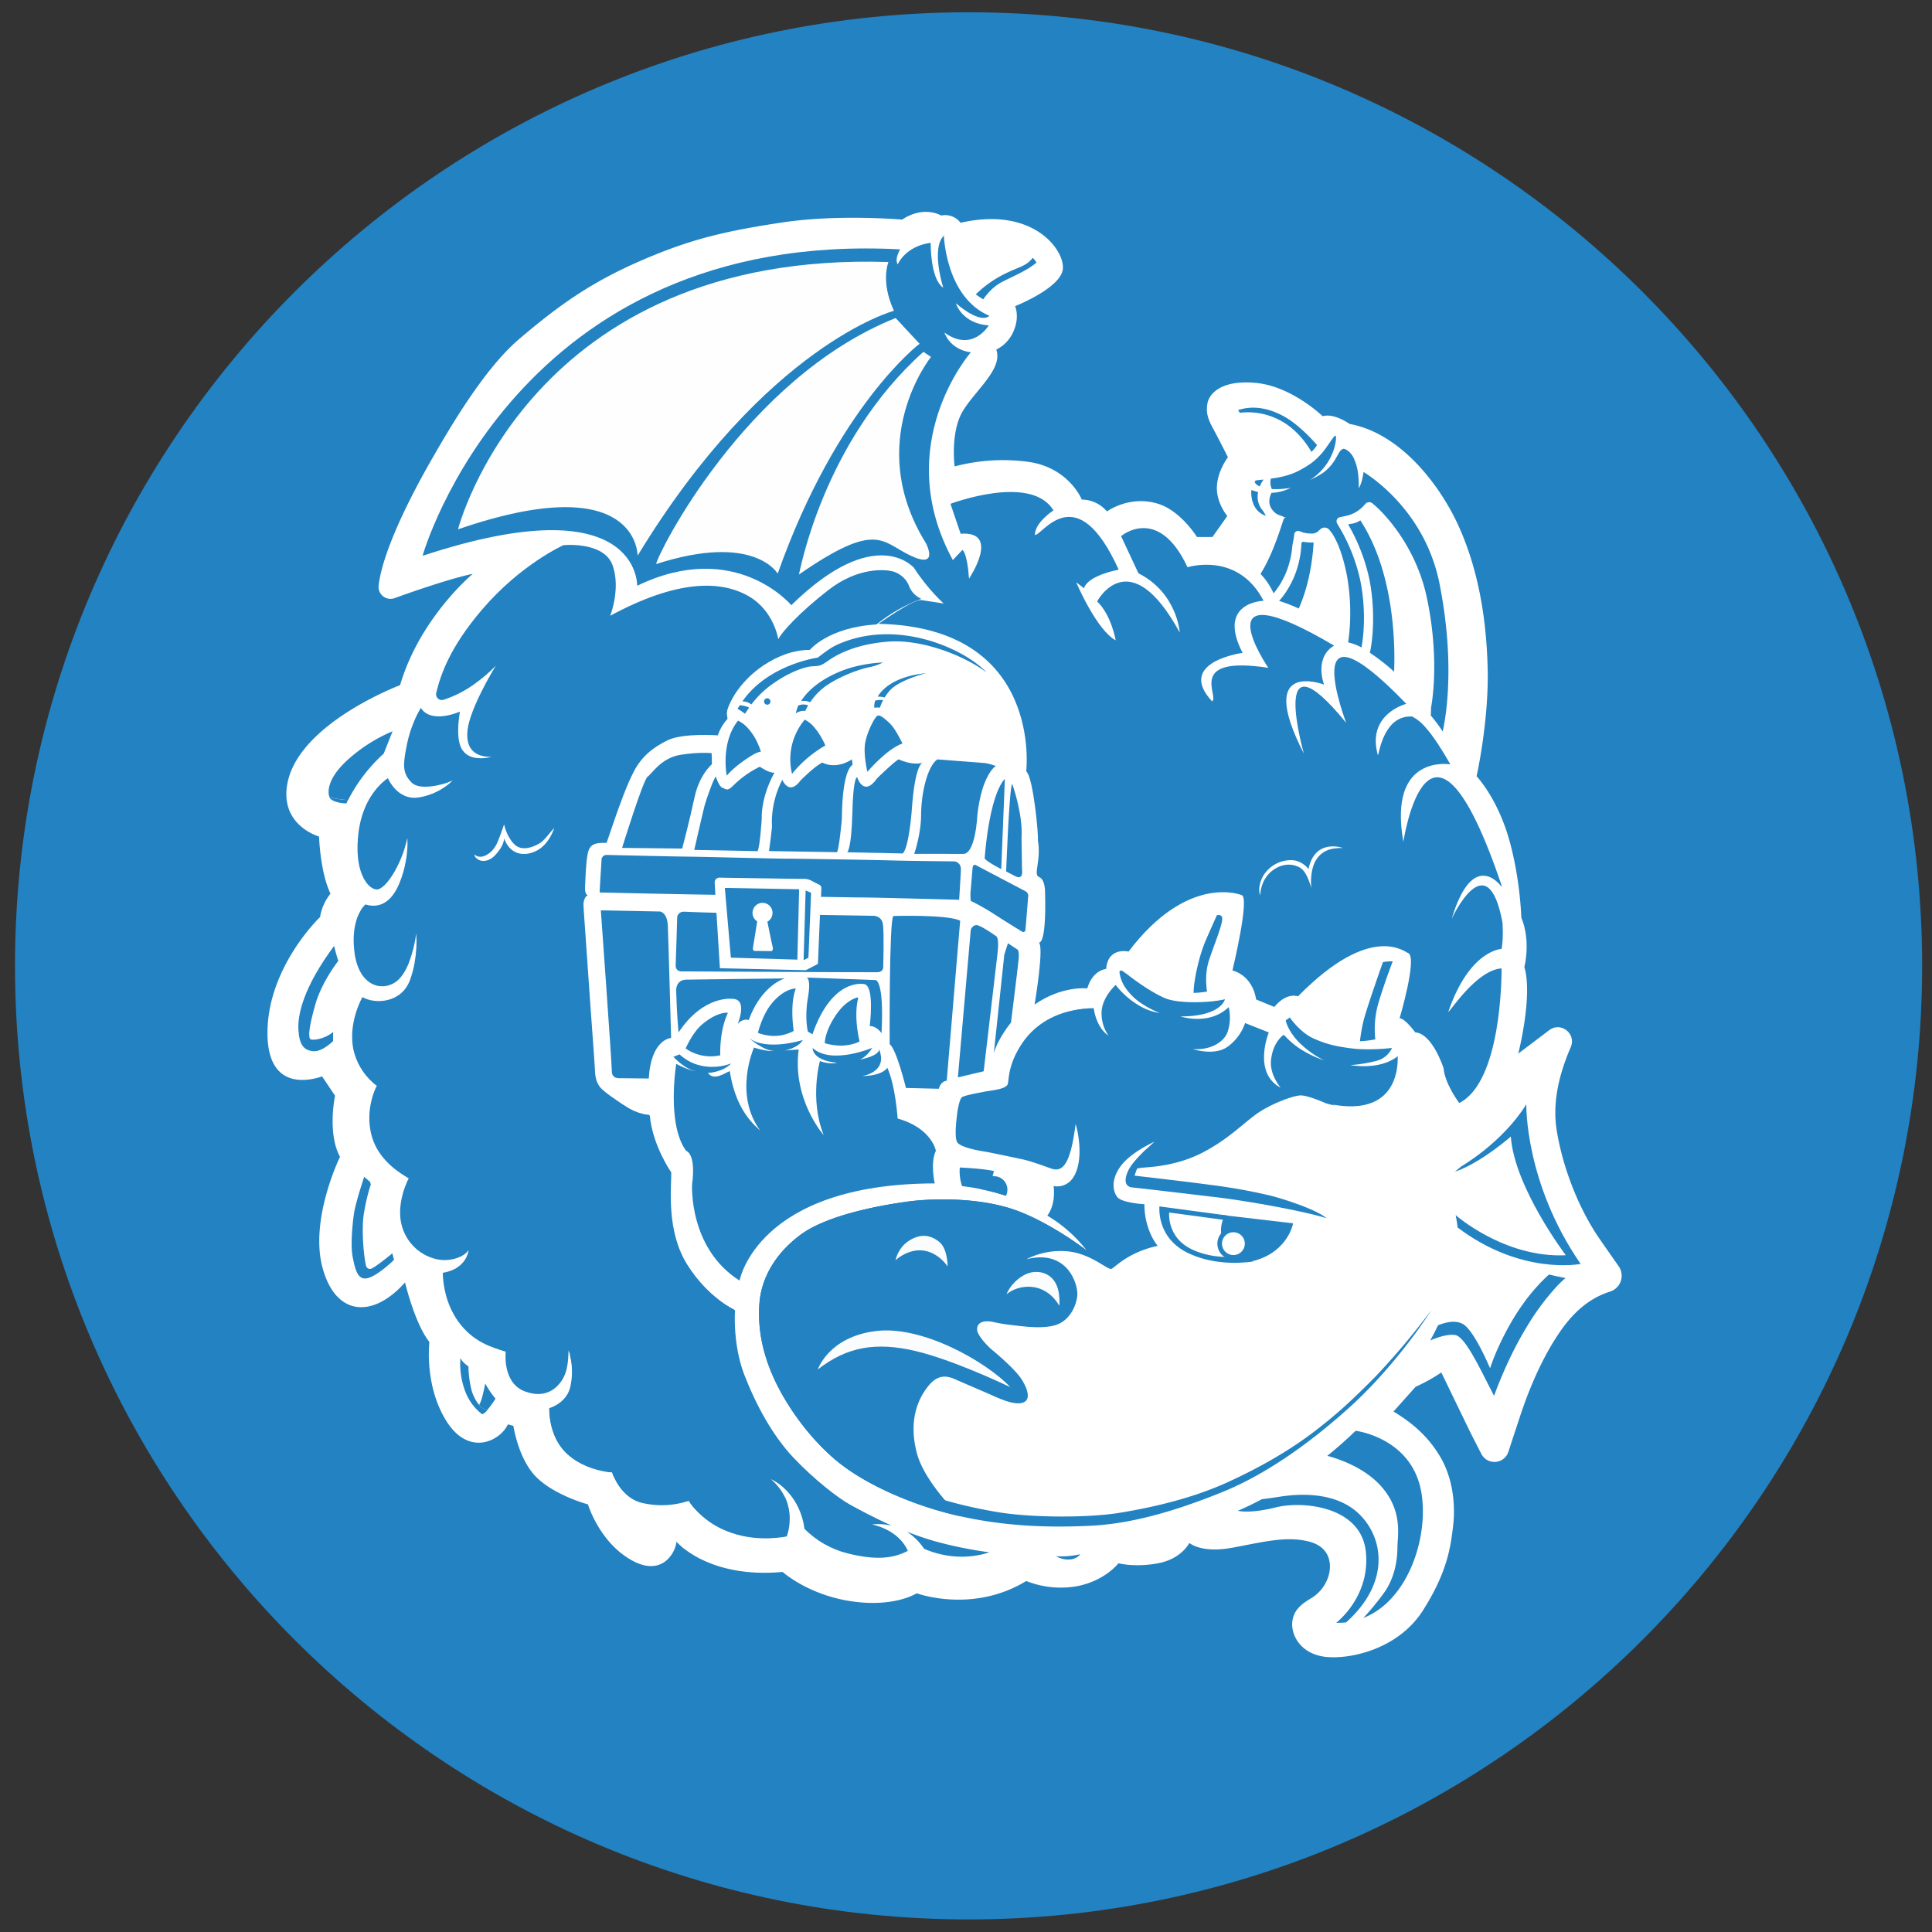 <?xml version="1.0" encoding="UTF-8" standalone="no"?>
<svg
   xmlns:dc="http://purl.org/dc/elements/1.1/"
   xmlns:cc="http://creativecommons.org/ns#"
   xmlns:rdf="http://www.w3.org/1999/02/22-rdf-syntax-ns#"
   xmlns:svg="http://www.w3.org/2000/svg"
   xmlns="http://www.w3.org/2000/svg"
   id="svg1033"
   version="1.1"
   viewBox="0 0 132.292 132.292"
   height="500"
   width="500">
  <rect x="0" y="0" width="132.292" height="132.292" fill="#333333" stroke="none"/>
  <title
     id="title1923">DRGN</title>
  <defs
     id="defs1027">
    <clipPath
       id="clip-path-11-3"
       transform="translate(0 0)">
      <path
         class="cls-2"
         d="m 375.83,790.65 c -8.7,4.57 -18.75,5.7 -35.62,1.5 a 54.28,54.28 0 0 1 -25.42,-14.48 41.19,41.19 0 0 0 -3.53,-12.3 c -6.15,-13 -16.28,-17 -16.28,-17 a 32,32 0 0 1 8.78,11.7 29.73,29.73 0 0 1 2.32,12.07 30.56,30.56 0 0 1 -1.72,10 c 0,0 -16.13,3.6 -32.4,-2 a 50.24,50.24 0 0 1 -22,-14.4 c -0.68,-0.75 -1.28,-1.5 -1.73,-2.1 a 21.49,21.49 0 0 1 -1.64,-2.48 c -0.08,0 -0.16,0.08 -0.23,0.08 -1.35,0.37 -2.85,0.82 -4.5,1.2 a 50.13,50.13 0 0 1 -22.35,0.07 c -7.8,-1.65 -12.6,-7.35 -15.3,-11.92 -0.6,-1 -1,-2 -1.5,-2.78 a 20.65,20.65 0 0 1 -1.35,-3.45 28,28 0 0 1 -4.27,-0.45 2,2 0 0 1 -0.68,-0.15 c -5.32,-1 -14.1,-3.45 -21.38,-10 a 29.68,29.68 0 0 1 -7.27,-10.13 c -0.15,-0.37 -0.38,-0.75 -0.53,-1.2 a 41.41,41.41 0 0 1 -2.85,-15.6 c 0,0 10.5,-2.85 12.53,-13 A 40.8,40.8 0 0 0 176.46,675 c -0.53,-1.72 -0.9,-2.7 -0.9,-2.7 a 11.49,11.49 0 0 1 -0.08,1.58 c -0.07,1.5 -0.14,3.45 -0.37,5.4 a 19.19,19.19 0 0 1 -0.3,1.95 23.47,23.47 0 0 1 -2,6.67 c -2.62,5.25 -9.6,13.73 -23.1,8.63 -13.5,-5.1 -11.25,-23.4 -11.25,-23.4 -8.09,-2.63 -19.12,-5.4 -28.27,-18.15 a 48.46,48.46 0 0 1 -7.2,-16 c -0.23,-1 -0.45,-2.1 -0.68,-3.08 a 49.61,49.61 0 0 1 -1,-9.37 c 14.25,-2.25 15.22,-13.35 15.22,-13.35 a 10.81,10.81 0 0 1 -2.85,2.7 19.27,19.27 0 0 1 -2.09,1.2 22.58,22.58 0 0 1 -14.33,1.35 27.61,27.61 0 0 1 -19.35,-17.18 c -3.38,-8.85 -1.35,-18.37 0.68,-24.3 0.75,-2.1 1.5,-3.82 1.94,-4.87 a 10.14,10.14 0 0 1 0.68,-1.28 c -0.37,-0.22 -0.68,-0.45 -1.12,-0.67 a 11.36,11.36 0 0 1 -1.21,-0.75 c -6.07,-3.75 -16.87,-11.55 -19.95,-25.2 a 41.75,41.75 0 0 1 0.3,-19.43 c 0.08,-0.3 0.15,-0.67 0.23,-1 a 43.52,43.52 0 0 1 1.54,-4.68 25.91,25.91 0 0 1 1.35,-2.92 23.05,23.05 0 0 1 -2.25,-1.8 36.82,36.82 0 0 1 -11.55,-19.5 c -2.25,-11 1,-21.53 3.38,-27 0.67,-1.5 1.2,-2.7 1.57,-3.38 a 6.84,6.84 0 0 1 0.38,-0.67 c 7.27,4.27 23,3.67 28.05,-10.05 a 59.69,59.69 0 0 0 2.7,-10.05 71.7,71.7 0 0 0 1,-17.48 77.45,77.45 0 0 1 -4.35,17.33 c -1.94,4.95 -4.72,9.45 -8.47,11.77 -8.7,5.33 -21.68,1.05 -23.78,-19.05 -1,-9 0.3,-15.37 1.88,-19.65 a 25.49,25.49 0 0 1 1.8,-3.75 13.86,13.86 0 0 1 2.92,-3.75 c 5,1.5 13.8,2 19.8,-11.92 a 62.58,62.58 0 0 0 4.2,-14.63 57.05,57.05 0 0 0 0.75,-12.75 c -0.37,1.88 -0.9,3.75 -1.42,5.55 a 72.42,72.42 0 0 1 -3.53,9.3 c -0.82,1.73 -1.65,3.38 -2.55,4.95 -3.75,6.53 -7.87,10.8 -10.72,10.65 -5.33,-0.37 -13.58,-10.72 -10.58,-33.9 1.88,-14.47 8.1,-23.25 12.6,-27.82 0.53,-0.6 1.13,-1.05 1.58,-1.5 a 20.54,20.54 0 0 1 3.15,-2.48 c 0,0 5.4,13.2 18,11.4 a 37.18,37.18 0 0 0 14.7,-5.62 29.88,29.88 0 0 0 5.55,-4.5 31.84,31.84 0 0 1 -6.38,2.32 c -6.37,1.73 -14.55,2.48 -17.92,-1.05 -5.63,-5.7 -5.1,-10.72 -2.63,-22.95 a 71.19,71.19 0 0 1 4.43,-13.87 55.61,55.61 0 0 1 3.68,-7.2 9.75,9.75 0 0 0 4.42,3.82 c 7.5,3.38 18.67,-1.65 18.67,-1.65 0,0 -2.62,13.35 0.38,20.63 a 10.46,10.46 0 0 0 5.25,5.62 c 5.7,2.63 13,0.45 13,0.45 -6.6,0.15 -15.6,-2.1 -14.18,-15.6 1.43,-13.27 16.2,-37.42 16.73,-38.17 a 94.09,94.09 0 0 1 -12.53,10.72 65.71,65.71 0 0 1 -18.37,9.38 3.4,3.4 0 0 1 -4.28,-4.13 c 2.55,-10.35 7.73,-26.47 27,-49.05 C 147.31,208.27 172.58,197 172.58,197 a 57.48,57.48 0 0 1 6.46,-0.08 c 7.42,0.38 19,2.55 22.42,11.78 3.52,9.67 1.5,20.47 -0.08,26.1 a 34.35,34.35 0 0 1 -1.27,3.9 c 40,-21.6 65.47,-20.85 81.6,-11.63 15.15,8.63 17.62,25.5 17.62,25.5 1.88,-4 12.23,-15.6 29.63,-29.1 17.4,-13.5 33.08,-12.15 37.87,-11 a 14.77,14.77 0 0 1 9.3,7.65 c 0.83,2.1 1.88,5.7 7.58,8.62 a 94.85,94.85 0 0 0 -26.4,15.08 c -28.58,1.72 -39.3,15 -39.3,15 -9.83,0.07 -19,3.6 -27.38,9.15 a 61,61 0 0 0 -15.22,14.55 48.35,48.35 0 0 0 -5.33,9.45 c -1.35,3.3 -1.12,4.5 -1,5.47 0.12,0.97 0.3,2.1 0.3,2.1 a 29.17,29.17 0 0 0 -5.78,9.75 c 0,0 -20.47,-1.5 -29.47,2.85 -9,4.35 -15.37,9.75 -19.8,18 -4.43,8.25 -9.15,21.75 -11.48,28.43 -2.33,6.68 -4.85,14.18 -4.85,14.18 -7.95,-0.23 -10.43,1.27 -11.4,7.72 -0.97,6.45 -1.13,14.48 -1.35,18.68 -0.22,4.2 1.65,4.5 1.65,4.5 -1.65,0.67 -2.55,3.37 -2.55,5.25 0,1.88 0.45,8.25 0.9,14.32 0.45,6.07 2.62,37.35 3.22,46.13 0.6,8.78 2.48,33.22 2.7,38.47 0.22,5.25 1.88,8.4 4.5,10.73 2.62,2.33 5.55,4.35 12.75,9.22 0.23,0.15 0.53,0.38 0.75,0.53 7.8,5.25 14.33,5.32 14.33,5.32 1.57,17.85 12.67,33.68 12.67,33.68 0,9.9 -2.92,34.87 9.53,54.6 12.45,19.73 28.12,26.77 28.12,26.77 0,0 -0.22,2.4 -0.15,6.38 0.08,7.35 1.05,19.87 5.63,31.72 7,18.08 16.8,36 29,48.9 12.2,12.9 26.33,23.85 33.68,27.9 4.28,2.33 13.12,7.2 24.15,12.15 a 37.47,37.47 0 0 0 -11.48,-0.67 c 13.08,3.15 18.78,10.35 21.18,15.6 z"
         id="path45-6" />
    </clipPath>
  </defs>
  <g
     transform="translate(0,-164.708)"
     id="layer1">
    <g
       id="g3287"
       transform="translate(0.177,-0.01)">
      <g
         id="g3170">
        <path
           style="display:inline;opacity:1;fill:#2282c2;fill-opacity:1;fill-rule:evenodd;stroke:none;stroke-width:0;stroke-miterlimit:4;stroke-dasharray:none;stroke-opacity:1"
           d="m 0.85,230.854 c 0,36.004 29.291,65.295 65.295,65.295 36.004,0 65.295,-29.291 65.295,-65.295 0,-36.004 -29.291,-65.295 -65.295,-65.295 -36.004,0 -65.295,29.291 -65.295,65.295 z"
           class="cls-1"
           id="Full" />
        <path
           id="path383"
           d="m 70.097,272.977 a 6.384,6.384 0 0 0 3.505,0.348 c 1.896,-0.373 2.808,-1.565 2.808,-1.565 0,0 1.113,0.305 2.722,0 1.609,-0.305 2.13,-1.391 2.13,-1.391 0,0 0.8,0.722 2.931,0.33 2.131,-0.392 3.652,-0.812 5.218,-0.435 1.565,0.377 1.608,1.652 1.374,2.392 a 2.696,2.696 0 0 1 -1.217,1.521 c -0.522,0.322 -1.2,0.74 -1.261,1.652 -0.061,0.912 0.609,2.114 2.203,2.331 1.594,0.217 5,-0.435 6.739,-3.156 1.739,-2.721 1.913,-4.504 2.07,-5.766 0.157,-1.261 0.07,-3.2 -0.912,-4.826 -0.982,-1.626 -2.22,-2.452 -3.163,-3.044 l 1.507,-1.687 a 12.08,12.08 0 0 0 1.765,-0.983 c 0,0 1.453,3.001 1.896,3.913 0.174,0.357 0.504,1.001 0.844,1.661 a 1.006,1.006 0 0 0 1.855,-0.148 c 0.27,-0.835 0.557,-1.695 0.73,-2.226 0.417,-1.275 1.304,-3.817 2.809,-6 1.096,-1.591 2.244,-2.365 3.417,-2.739 a 1.136,1.136 0 0 0 0.597,-1.731 c -0.357,-0.512 -0.8,-1.139 -1.287,-1.844 -1.331,-1.913 -2.504,-4.678 -2.957,-7.452 -0.313,-1.896 0.157,-3.861 0.957,-5.705 0.4,-0.928 -0.678,-1.774 -1.478,-1.165 l -2.114,1.6 c 0,0 1.009,-3.931 0.417,-5.931 0,0 0.464,-1.748 -0.209,-3.383 0,0 -0.07,-2.756 -0.878,-5.496 -0.808,-2.74 -2.183,-4.182 -2.183,-4.182 0,0 0.852,-3.791 0.757,-7.426 -0.095,-3.635 -0.713,-6.852 -1.957,-9.635 -1.244,-2.783 -3.956,-6.418 -7.496,-7.061 0,0 -1.034,-0.757 -1.844,-0.531 0,0 -2.113,-2.043 -4.557,-2.278 -2.444,-0.235 -3.217,0.783 -3.33,1.383 -0.112,0.601 0,1.034 0.365,1.704 0.365,0.67 1.034,2 1.034,2 0,0 -0.713,0.922 -0.756,2.026 -0.043,1.104 0.713,2 0.713,2 l -1.017,1.435 h -1.061 c 0,0 -1.078,-1.748 -2.599,-2.253 -1.521,-0.504 -2.879,0.044 -3.565,0.504 a 2.273,2.273 0 0 0 -1.722,-0.812 c 0,0 -0.861,-2.157 -3.594,-2.574 a 12.927,12.927 0 0 0 -5.113,0.304 c 0,0 -0.321,-2.408 0.609,-3.869 0.93,-1.461 2.696,-2.827 2.244,-4.131 a 2.468,2.468 0 0 0 1.201,-1.304 c 0.408,-0.974 0.087,-1.67 0.087,-1.67 0,0 3.054,-1.205 3.263,-2.492 0.199,-1.244 -1.932,-4.375 -7,-3.217 a 1.307,1.307 0 0 0 -1.323,-0.496 c 0,0 -1.159,-0.721 -2.677,0.278 0,0 -4.34,-0.383 -8.174,0.191 -4.079,0.609 -6.392,1.192 -9.584,2.566 -3.504,1.507 -5.713,3.078 -8.478,5.434 -2.365,2.017 -4.688,5.975 -6.044,8.348 -1.409,2.462 -3.291,6.174 -3.565,8.522 a 0.817,0.817 0 0 0 1.086,0.861 c 1.374,-0.496 3.782,-1.322 5.252,-1.644 a 0.464,0.464 0 0 1 0.104,-0.017 c 0,0 -3.618,3.001 -4.973,7.618 0,0 -6.974,2.618 -7.722,6.765 -0.514,2.852 2.174,3.6 2.174,3.6 0,0 0.07,2.417 0.783,3.913 a 3.408,3.408 0 0 0 -0.713,1.6 c 0,0 -3.539,3.366 -3.601,7.818 -0.063,4.452 3.4,3.2 3.739,3.096 l 0.888,1.322 c 0,0 -0.548,2.551 0.339,4.182 0,0 -2.104,4.29 -1.191,7.618 0.914,3.328 3.469,3.435 5.643,0.983 0,0 0.678,2.852 1.67,4.078 0,0 -0.373,2.957 1.159,5.409 1.533,2.452 3.67,1.391 4.217,0.232 l 0.375,0.104 c 0,0 0.339,2.348 1.635,3.573 1.296,1.226 3.469,1.801 3.469,1.801 0,0 0.783,2.617 3.026,3.844 2.244,1.227 3.061,-0.852 3.026,-1.296 0,0 2.139,2.551 7.279,2.079 0,0 1.73,1.565 4.696,2.008 2.966,0.443 4.487,-0.547 4.487,-0.547 0,0 3.806,1.412 7.502,-0.841 z"
           class="cls-12"
           style="isolation:isolate;fill:#ffffff;fill-opacity:1;stroke-width:0.116" />
        <path
           d="m 43.453,204.826 c 0,0 0.203,-6.957 -14.667,-2.058 l -0.017,-0.028 c 0,0 6.334,-22.341 32.692,-20.947 0,0 -0.41,0.656 -0.164,1.025 0,0 0.492,-1.23 2.255,-1.476 0,0 -0.041,2.501 0.861,3.074 0,0 -0.861,-2.665 0.041,-3.566 0,0 0.123,4.222 3.115,5.493 0,0 -0.492,0.656 -2.296,-0.861 0,0 0.41,1.394 2.255,1.517 0,0 -1.107,1.886 -3.033,0.492 0,0 0.328,1.148 1.804,1.353 0,0 -5.534,6.313 -1.23,14.225 l 0.656,-0.697 c 0,0 0.328,0.164 0.451,1.968 0,0 2.214,-3.279 -0.574,-3.074 l -0.697,-2.05 c 0,0 5.534,-2.091 7.051,0.451 0,0 -1.271,0.82 -1.271,1.681 0.492,0.082 2.829,-4.058 5.739,2.378 0,0 -2.091,0.369 -2.378,1.271 l -0.533,-0.41 c 0,0 1.394,3.279 2.706,3.976 0,0 -0.287,-1.722 -1.271,-2.665 0,0 2.214,-4.181 5.657,2.132 0,0 -0.164,-2.706 -2.829,-4.058 L 76.588,201.428 c 0,0 2.542,-2.173 4.55,2.132 0,0 3.443,-1.107 5.206,2.296 0,0 -3.238,0.082 -1.435,3.566 0,0 -4.591,0.615 -2.091,3.32 0.533,-0.328 -1.804,-3.156 3.853,-2.296 0,0 -4.796,-7.01 4.509,-1.517 0,0 -1.35,0.606 -0.698,2.665 0,0 -4.739,-1.812 -1.377,4.725 0,0 -2.493,-8.72 2.899,-2.102 0,0 -3.536,-9.227 4.116,-1.304 0,0 -2.754,0.686 -1.942,3.536 0.087,-0.232 0.435,-2.783 2.348,-2.667 0.319,0.203 0.957,0.377 2.609,3.275 0,0 -4.29,-0.754 -3.217,5.305 0,0 1.754,-11.729 6.739,3.025 l -0.043,0.018 c 0,0 -1.913,-2.667 -3.391,2.232 0,0 2.435,-5.305 3.478,0.232 0,0 0.087,1.073 -0.058,1.826 0,0 -2.203,0.058 -3.652,4.319 0.174,-0.087 1.942,-2.87 3.652,-2.986 0,0.493 0,7.761 -2.899,9.218 0,0 -0.986,-1.304 -1.072,-2.377 0,0 -0.754,-2.377 -1.942,-2.464 0,0 -0.725,-0.986 -1.072,-0.957 0,0 1.217,-4.087 0.609,-4.464 -0.145,0.029 -2.435,-2.261 -7.565,2.957 0,0 -0.754,-0.319 -1.623,0.725 l -1.246,-0.511 c 0,0 -0.143,-1.558 -1.619,-1.988 0,0 1.23,-5.083 0.615,-5.165 0,0 -3.669,-1.496 -7.727,3.874 0,0 -1.414,-0.348 -1.537,1.189 0,0 -0.922,0.061 -1.291,1.332 0,0 -1.722,-0.205 -3.607,1.107 0,0 0.717,-4.26 0.246,-4.26 0,0 0.574,0.488 0.471,-3.426 m 0,0 c 0,0 0.021,-0.881 -0.41,-1.045 -0.43,-0.164 0.164,-1.104 -0.082,-2.521 0.061,-0.205 -0.307,-4.325 -0.799,-4.714 0,0 1.189,-9.872 -10.115,-10.104 0,0 2.435,-1.739 2.957,-1.623 l 1.507,0.232 c 0,0 -1.101,-0.986 -2.029,-2.435 0,0 -2.609,-3.131 -8.406,2.551 0,0 -3.826,-4.58 -10.551,-1.333"
           style="fill:#2282c2;fill-opacity:1;stroke:none;stroke-width:0.116px;stroke-linecap:butt;stroke-linejoin:miter;stroke-opacity:1"
           id="path1612" />
        <path
           id="path1566"
           d="m 49.456,225.517 0.412,4.776 4.554,0.135 0.122,-4.818 z"
           style="fill:#2282c2;fill-opacity:1;stroke:none;stroke-width:0.116px;stroke-linecap:butt;stroke-linejoin:miter;stroke-opacity:1" />
        <path
           id="path385"
           d="m 91.086,240.36 a 2.097,2.097 0 0 0 0.217,0.078 c -0.408,-0.087 -0.686,-0.174 -0.686,-0.174 0,0 -1.217,-0.539 -1.722,-0.539 -0.504,0 -2.131,0.601 -3.105,1.322 -0.974,0.721 -1.913,1.704 -3.618,2.591 -1.704,0.887 -3.444,0.983 -4,1.026 -0.147,0.009 -0.313,0.035 -0.478,0.061 -0.209,0.035 -0.417,0.07 -0.58,0.104 a 1.715,1.715 0 0 1 0.116,-0.191 c 0.243,-0.392 0.739,-0.896 1.121,-1.261 0.288,-0.269 0.514,-0.47 0.522,-0.478 -0.043,0.017 -1.565,0.696 -2.277,1.623 -0.712,0.928 -0.58,1.748 -0.279,2.148 0.313,0.426 1.87,0.504 1.87,0.504 a 4.899,4.899 0 0 0 0.626,2.443 2.645,2.645 0 0 0 0.286,0.409 c -2.008,0.426 -2.913,1.461 -3.165,1.573 -0.253,0.112 -1.33,-0.999 -2.939,-1.191 a 5.186,5.186 0 0 0 -2.899,0.539 c 2.826,-0.722 3.54,1.713 3.496,2.435 -0.044,0.722 -0.522,1.757 -1.461,2.06 -0.939,0.304 -2.331,0.087 -3.235,-0.017 -0.904,-0.104 -1.173,-0.269 -1.608,-0.226 -0.435,0.043 -0.609,0.322 -0.548,0.643 0.06,0.321 0.591,0.957 1.044,1.331 0.452,0.374 1.548,1.33 1.956,1.939 0.408,0.609 0.679,1.374 0.218,1.609 -0.461,0.235 -1.244,-0.035 -2.027,-0.383 -0.783,-0.348 -2.157,-0.931 -2.698,-1.172 -0.541,-0.241 -1.173,-0.373 -1.834,0.444 -0.661,0.817 -1.383,2.261 -0.817,4.53 0.435,1.748 2.183,3.618 2.957,4.392 -0.044,-0.009 -0.087,-0.017 -0.116,-0.027 -3.061,-0.704 -6.365,-2.13 -8.348,-3.791 -1.983,-1.661 -3.565,-3.991 -4.375,-5.878 -0.809,-1.888 -0.991,-3.539 -0.87,-4.957 0.122,-1.418 0.87,-3.165 2.792,-4.6 1.922,-1.434 5.774,-2.07 7.374,-2.288 1.6,-0.218 4.765,-0.304 7.252,0.548 2.4,0.826 4.895,2.731 4.974,2.791 a 9.583,9.583 0 0 0 -2.688,-2.373 c 0,0 0.591,-0.653 0.435,-2.027 0,0 1.13,0.288 1.592,-1.113 0.278,-0.852 0.182,-1.844 0.07,-2.478 a 4.668,4.668 0 0 0 -0.157,-0.653 c 0,0 -0.07,0.58 -0.191,1.2 a 6.674,6.674 0 0 1 -0.305,1.105 c -0.33,0.812 -0.729,0.895 -1.183,0.739 -0.453,-0.157 -1.357,-0.504 -2.026,-0.643 -0.669,-0.139 -2.062,-0.443 -2.609,-0.53 -0.547,-0.087 -1.565,-0.305 -1.782,-0.609 -0.217,-0.304 -0.071,-1.507 -0.019,-1.93 0.052,-0.423 0.174,-1.026 0.322,-1.159 0.148,-0.133 1.088,-0.296 1.565,-0.391 0.478,-0.095 1.507,-0.157 1.591,-0.548 0.083,-0.392 0.027,-1.33 0.966,-2.748 0.739,-1.104 1.896,-1.93 3.469,-2.261 a 6.786,6.786 0 0 1 0.87,-0.13 c 0.183,-0.017 0.375,-0.027 0.574,-0.027 0,0 0.131,1.287 1.01,1.878 a 2.639,2.639 0 0 1 -0.464,-1.747 c 0.116,-0.983 0.957,-1.722 0.957,-1.722 a 5.708,5.708 0 0 0 1.704,1.469 3.826,3.826 0 0 0 1.322,0.452 6.348,6.348 0 0 1 -1.13,-0.574 4.004,4.004 0 0 1 -1.27,-1.217 2.463,2.463 0 0 1 -0.365,-0.982 0.116,0.116 0 0 1 0.182,-0.116 c 0.122,0.079 0.296,0.201 0.479,0.34 l 0.026,0.025 c 0.33,0.253 1.331,0.983 2.174,1.391 0.104,0.052 0.209,0.096 0.313,0.139 0.896,0.348 2.948,0.313 4.044,0.052 0,0 -0.232,1.175 -3.044,1.175 0,0 1.939,0.661 3.304,-0.635 a 3.151,3.151 0 0 1 -0.061,1.652 c -0.226,0.74 -1.208,1.314 -2.4,1.217 0,0 1.461,0.496 2.383,-0.157 a 3.322,3.322 0 0 0 1.2,-1.623 l 1.623,0.643 c 0,0 -1.13,2.765 0.812,3.782 0,0 -0.756,-0.87 -0.661,-1.861 0.079,-0.895 0.479,-1.444 0.812,-1.722 a 0.085,0.085 0 0 1 0.116,0.009 5.39,5.39 0 0 0 1.304,1.061 7.4,7.4 0 0 0 1.409,0.643 0.429,0.429 0 0 1 -0.07,-0.035 6.62,6.62 0 0 1 -1.694,-1.242 c -0.765,-0.812 -0.87,-1.461 -0.87,-1.461 l 0.278,-0.199 c 0,0 0.626,0.922 1.496,1.374 a 7.284,7.284 0 0 0 2.062,0.643 11.542,11.542 0 0 0 1.173,0.147 14.153,14.153 0 0 0 2.27,-0.078 1.591,1.591 0 0 1 -1.076,0.887 9.57,9.57 0 0 1 -1.774,0.286 c 0,0 1.983,0.392 3.246,-0.609 -0.043,-0.035 0.419,4.183 -4.451,3.314 z"
           class="cls-13"
           style="isolation:isolate;fill:#2282c2;fill-opacity:1;stroke:none;stroke-width:0.116;stroke-opacity:1" />
        <g
           transform="matrix(0.116,0,0,0.116,18.392,179.193)"
           id="g389"
           clip-path="url(#clip-path-11-3)"
           class="cls-14"
           style="isolation:isolate;fill:#2282c2;fill-opacity:1;stroke:none;stroke-opacity:1">
          <rect
             id="rect387"
             height="599.62"
             width="337.42"
             y="196.72"
             x="46.29"
             class="cls-15"
             style="fill:#2282c2;fill-opacity:1;stroke:none;stroke-opacity:1" />
        </g>
        <path
           id="path395"
           d="m 53.865,268.707 a 3.56,3.56 0 0 1 -0.201,1.159 c 0,0 -1.869,0.417 -3.755,-0.232 a 5.831,5.831 0 0 1 -2.555,-1.666 c -0.078,-0.087 -0.147,-0.174 -0.199,-0.243 a 2.435,2.435 0 0 1 -0.191,-0.288 c -0.008,0 -0.017,0.009 -0.027,0.009 -0.155,0.043 -0.329,0.095 -0.522,0.139 a 5.807,5.807 0 0 1 -2.59,0.008 c -0.906,-0.191 -1.462,-0.852 -1.775,-1.382 -0.07,-0.116 -0.116,-0.232 -0.174,-0.322 a 2.529,2.529 0 0 1 -0.157,-0.4 3.246,3.246 0 0 1 -0.495,-0.052 0.241,0.241 0 0 1 -0.079,-0.017 c -0.617,-0.116 -1.635,-0.4 -2.478,-1.159 a 3.411,3.411 0 0 1 -0.843,-1.175 c -0.019,-0.043 -0.044,-0.087 -0.061,-0.139 a 4.801,4.801 0 0 1 -0.33,-1.809 c 0,0 1.217,-0.33 1.452,-1.507 a 4.698,4.698 0 0 0 -0.052,-2.183 c 2.427,2.705 4.986,5.018 6.841,6.122 2.435,1.444 6.896,3.296 7.923,3.722 a 3.594,3.594 0 0 1 0.27,1.416 z"
           class="cls-18"
           style="isolation:isolate;fill:#2282c2;fill-opacity:1;stroke:none;stroke-width:0.116;stroke-opacity:1" />
        <path
           id="path397"
           d="m 49.143,236.976 a 2.035,2.035 0 0 1 -0.296,0.052 2.982,2.982 0 0 1 -1.539,-0.22 2.397,2.397 0 0 1 -0.535,-0.301 c 0,0 0.464,-1.07 1.096,-1.617 0.928,-0.792 1.573,-0.835 1.757,-0.827 a 0.03,0.03 0 0 1 0.027,0.044 c -0.588,1.243 -0.51,2.87 -0.51,2.87 z"
           class="cls-19"
           style="isolation:isolate;fill:#2282c2;fill-opacity:1;stroke:none;stroke-width:0.116;stroke-opacity:1" />
        <path
           id="path405"
           d="m 54.17,235.307 a 1.495,1.495 0 0 1 -0.232,0.116 2.806,2.806 0 0 1 -1.496,0.201 3.17,3.17 0 0 1 -0.722,-0.183 c 0,0 0.279,-1.148 0.87,-1.913 0.783,-1.009 1.513,-1.113 1.687,-1.121 0.017,0 0.035,0.017 0.027,0.035 -0.413,1.083 -0.133,2.866 -0.133,2.866 z"
           class="cls-19"
           style="isolation:isolate;fill:#2282c2;fill-opacity:1;stroke:none;stroke-width:0.116;stroke-opacity:1" />
        <path
           id="path413"
           d="m 58.683,236.028 a 2.028,2.028 0 0 1 -0.357,0.148 3.207,3.207 0 0 1 -1.252,0.122 4.023,4.023 0 0 1 -0.773,-0.148 c 0,0 -0.035,-0.696 0.704,-1.844 0.645,-0.991 1.314,-1.235 1.53,-1.287 a 0.043,0.043 0 0 1 0.052,0.052 c -0.334,1.287 0.096,2.957 0.096,2.957 z"
           class="cls-19"
           style="isolation:isolate;fill:#2282c2;fill-opacity:1;stroke:none;stroke-width:0.116;stroke-opacity:1" />
        <path
           id="path451"
           d="m 70.796,182.696 c -0.686,0.58 -1.617,0.939 -2.383,1.339 -0.765,0.4 -1.26,1.177 -1.26,1.177 a 4.325,4.325 0 0 1 -0.514,-0.339 7.778,7.778 0 0 1 1.855,-1.339 c 1.13,-0.58 1.548,-0.539 2.043,-1.159 a 1.45,1.45 0 0 1 0.259,0.321 z"
           class="cls-36"
           style="isolation:isolate;fill:#2282c2;fill-opacity:1;stroke:none;stroke-width:0.116;stroke-opacity:1" />
        <path
           id="path475"
           d="m 86.501,200.036 a 1.455,1.455 0 0 1 -0.478,-0.27 c -0.626,-0.557 -0.514,-1.496 -0.514,-1.496 a 3.729,3.729 0 0 0 0.464,0.139 1.46,1.46 0 0 0 0.232,1.165 2.492,2.492 0 0 1 0.296,0.461 z"
           class="cls-44"
           style="isolation:isolate;fill:#2282c2;fill-opacity:1;stroke:none;stroke-width:0.116;stroke-opacity:1" />
        <path
           id="path477"
           d="m 86.344,197.557 a 2.162,2.162 0 0 0 -0.261,0.47 0.918,0.918 0 0 1 -0.313,-0.232 0.116,0.116 0 0 1 0.07,-0.183 c 0.104,-0.01 0.261,-0.037 0.504,-0.054 z"
           class="cls-44"
           style="isolation:isolate;fill:#2282c2;fill-opacity:1;stroke:none;stroke-width:0.116;stroke-opacity:1" />
        <path
           id="path479"
           d="m 98.615,214.81 a 11.627,11.627 0 0 0 -0.817,-1.096 l 0.017,-0.557 c 0.026,-0.13 0.617,-3.191 -0.278,-7.461 -0.827,-3.983 -3.435,-6.252 -3.548,-6.348 l -0.183,-0.157 a 0.348,0.348 0 0 0 -0.487,0.027 l -0.166,0.182 a 2.435,2.435 0 0 1 -0.487,0.383 2.365,2.365 0 0 1 -0.643,0.253 l -0.479,0.104 a 0.286,0.286 0 0 0 -0.165,0.417 l 0.209,0.356 a 12.193,12.193 0 0 1 1.382,3.565 c 0.392,1.94 0.243,3.731 0.079,4.574 a 3.594,3.594 0 0 0 -0.914,-0.348 l 0.044,-0.313 a 14.584,14.584 0 0 0 -0.116,-4.209 c -0.408,-2.147 -1.026,-2.947 -1.096,-3.034 l -0.116,-0.148 a 0.423,0.423 0 0 0 -0.617,-0.043 l -0.139,0.13 a 0.728,0.728 0 0 1 -0.357,0.166 h -0.087 a 2.407,2.407 0 0 1 -0.591,-0.07 l -0.261,-0.096 a 0.264,0.264 0 0 0 -0.356,0.232 c -0.009,0.078 -0.017,0.174 -0.035,0.269 -0.052,0.288 -0.087,0.409 -0.116,0.722 a 6.011,6.011 0 0 1 -0.365,1.507 5.641,5.641 0 0 1 -0.896,1.53 4.594,4.594 0 0 0 -0.895,-1.33 c 0.895,-1.418 1.452,-3.409 1.583,-3.739 0,-0.009 0.008,-0.027 0.008,-0.035 a 0.827,0.827 0 0 0 0.139,-0.116 c 0,0 -0.052,0.009 -0.139,0.017 -0.052,-0.157 -0.464,-0.052 -0.812,-0.557 -0.304,-0.417 -0.147,-0.887 -0.026,-1.121 a 3.166,3.166 0 0 0 1.322,-0.348 5.615,5.615 0 0 1 -1.296,0.087 1.044,1.044 0 0 1 -0.07,-0.713 c 0.574,-0.07 1.331,-0.232 1.905,-0.539 0.748,-0.4 1.026,-0.609 1.486,-1.088 0.417,-0.443 0.922,-1.33 1.026,-1.313 0.104,0.017 0.017,0.721 -0.232,1.275 a 3.924,3.924 0 0 1 -1.507,1.757 c 0,0 0.775,-0.339 1.148,-0.696 a 3.295,3.295 0 0 0 0.67,-0.87 c 0.174,-0.304 0.261,-0.495 0.435,-0.557 0.174,-0.061 0.591,0.253 0.765,0.67 0.174,0.417 0.339,0.904 0.321,2.017 0,0 0.218,-0.288 0.33,-1.113 0.765,0.478 4.244,2.87 5.2,7.643 1.082,5.458 0.441,9.127 0.221,10.127 z"
           class="cls-13"
           style="isolation:isolate;fill:#2282c2;fill-opacity:1;stroke:none;stroke-width:0.116;stroke-opacity:1" />
        <path
           id="path487"
           d="m 92.97,200.349 c -0.008,0.008 -0.017,0.008 -0.026,0.017 a 1.468,1.468 0 0 1 -0.73,0.232 0.057,0.057 0 0 0 -0.044,0.087 12.818,12.818 0 0 1 1.418,3.687 c 0.417,2.087 0.252,4.113 0.035,5.044 a 14.108,14.108 0 0 1 1.66,1.295 c 0.052,-1.171 0.174,-6.563 -2.313,-10.362 z"
           class="cls-47"
           style="isolation:isolate;fill:#2282c2;fill-opacity:1;stroke:none;stroke-width:0.116;stroke-opacity:1" />
        <path
           id="path495"
           d="m 89.084,201.818 a 0.128,0.128 0 0 0 -0.148,0.122 6.578,6.578 0 0 1 -0.435,2.114 c -0.464,1.183 -1.096,1.809 -1.096,1.809 a 11.046,11.046 0 0 1 1.348,0.522 c 0.817,-1.826 0.982,-3.835 1.017,-4.522 a 3.085,3.085 0 0 1 -0.686,-0.044 z"
           class="cls-47"
           style="isolation:isolate;fill:#2282c2;fill-opacity:1;stroke:none;stroke-width:0.116;stroke-opacity:1" />
        <path
           id="path515"
           d="m 86.188,205.793 a 0.057,0.057 0 0 0 -0.035,0.008 0.416,0.416 0 0 0 -0.017,-0.095 c 0.017,0.025 0.027,0.052 0.035,0.06 a 0.009,0.009 0 0 0 0.009,0.009 z"
           class="cls-44"
           style="isolation:isolate;fill:#2282c2;fill-opacity:1;stroke:none;stroke-width:0.116;stroke-opacity:1" />
        <path
           id="path605"
           d="m 67.57,271.012 a 28.156,28.156 0 0 1 -3.752,-0.765 c -0.645,-0.183 -1.275,-0.409 -1.888,-0.643 a 4.215,4.215 0 0 1 1.165,1.159 c 0.517,0.24 2.353,0.945 4.474,0.249 z"
           class="cls-52"
           style="isolation:isolate;fill:#2282c2;fill-opacity:1;stroke:none;stroke-width:0.116;stroke-opacity:1" />
        <path
           id="path629"
           d="m 72.135,271.281 a 1.696,1.696 0 0 0 0.966,0.218 0.986,0.986 0 0 0 0.696,-0.357 6.006,6.006 0 0 1 -1.662,0.139 z"
           class="cls-44"
           style="isolation:isolate;fill:#2282c2;fill-opacity:1;stroke:none;stroke-width:0.116;stroke-opacity:1" />
        <path
           id="path663"
           d="m 50.091,255.133 c -2.174,-0.835 -4.566,-2.383 -5.644,-5.122 -1.191,-3.034 -0.165,-5.426 -0.165,-5.426 -1.591,-1.67 -1.774,-3.434 -1.765,-4.209 0.026,0.017 0.06,0.044 0.087,0.061 0.903,0.609 1.66,0.617 1.66,0.617 0.182,2.07 1.466,3.905 1.466,3.905 0,1.148 -0.34,4.043 1.104,6.331 1.444,2.288 3.26,3.104 3.26,3.104 0,0 -0.012,0.288 -0.004,0.74 z"
           class="cls-69"
           style="isolation:isolate;fill:#2282c2;fill-opacity:1;stroke:none;stroke-width:0.116;stroke-opacity:1" />
        <path
           id="path665"
           d="m 97.857,254.394 c -0.895,1.418 -3.044,4.365 -5.652,6.713 -2.913,2.626 -5.896,4.653 -8.696,5.783 -2.8,1.13 -5.939,2.157 -9.026,2.304 -3.088,0.147 -6,0.009 -9.061,-0.686 -3.061,-0.696 -6.365,-2.131 -8.348,-3.791 -1.983,-1.66 -3.565,-3.992 -4.373,-5.878 -0.808,-1.886 -0.991,-3.54 -0.87,-4.957 0.122,-1.417 0.87,-3.165 2.791,-4.601 1.921,-1.435 5.774,-2.07 7.375,-2.286 1.601,-0.217 4.764,-0.305 7.251,0.547 2.435,0.835 4.887,2.731 4.974,2.792 -0.095,-0.052 -3.313,-1.878 -5.765,-2.427 -2.487,-0.547 -5.652,-0.391 -8.539,0.201 -2.887,0.591 -5.244,1.826 -6,2.899 -0.756,1.073 -1.244,2.027 -1.07,4.375 0.174,2.348 1.244,4.174 2.551,5.896 a 17.308,17.308 0 0 0 5.087,4.539 c 2.174,1.275 5.436,2.087 7.768,2.46 2.333,0.373 6.13,0.375 8.244,0.027 2.114,-0.348 4.852,-0.939 7.374,-2.087 2.522,-1.148 4.522,-2.375 6.029,-3.54 1.507,-1.165 2.417,-2 4.087,-3.678 a 50.436,50.436 0 0 0 3.87,-4.604 z"
           class="cls-44"
           style="isolation:isolate;fill:#2282c2;fill-opacity:1;stroke:none;stroke-width:0.116;stroke-opacity:1" />
        <path
           id="path691"
           d="m 83.877,247.951 c 0,0 -0.464,1.159 0.166,2.06 a 2.7,2.7 0 0 0 1.623,1.07 c 0,0 -2.313,0.464 -4.46,-0.548 -2.147,-1.012 -2,-3.044 -1.992,-3.208 z"
           class="cls-82"
           style="isolation:isolate;fill:#2282c2;fill-opacity:1;stroke:none;stroke-width:0.116;stroke-opacity:1" />
        <path
           id="path693"
           d="m 68.709,246.602 a 13.487,13.487 0 0 0 -1.755,-0.464 c -0.375,-0.079 -0.801,-0.148 -1.253,-0.201 a 3.131,3.131 0 0 1 -0.157,-1.275 c 0,0 1.6,0.07 2.34,0.243 l -0.096,0.356 -0.165,0.626 z"
           class="cls-82"
           style="isolation:isolate;fill:#2282c2;fill-opacity:1;stroke:none;stroke-width:0.116;stroke-opacity:1" />
        <path
           id="path701"
           d="m 95.188,230.547 a 3.185,3.185 0 0 0 -0.67,0.052 c -0.252,0.713 -1.183,3.362 -1.357,4.13 a 12.418,12.418 0 0 0 -0.217,1.287 6.859,6.859 0 0 0 1.052,-0.13 6.434,6.434 0 0 1 0.232,-2.551 c 0.421,-1.397 0.96,-2.788 0.96,-2.788 z"
           class="cls-19"
           style="isolation:isolate;fill:#2282c2;fill-opacity:1;stroke:none;stroke-width:0.116;stroke-opacity:1" />
        <path
           id="path709"
           d="m 83.181,227.376 h -0.026 c -0.157,0.348 -0.452,0.999 -0.775,1.747 -0.435,1.001 -0.826,2.722 -0.826,3.583 a 5.94,5.94 0 0 0 0.922,-0.095 c 0,0 -0.209,-1.105 0.13,-2.131 0.339,-1.026 0.58,-1.565 0.792,-2.278 0.212,-0.713 0.13,-0.843 -0.218,-0.826 z"
           class="cls-19"
           style="isolation:isolate;fill:#2282c2;fill-opacity:1;stroke:none;stroke-width:0.116;stroke-opacity:1" />
        <path
           id="path711"
           d="m 51.926,216.193 c 0,0 -0.174,-0.044 -0.843,0.391 -0.669,0.435 -1.244,0.928 -1.496,1.252 0,0 -0.452,-2.234 0.773,-3.774 a 2.241,2.241 0 0 1 0.679,0.522 3.885,3.885 0 0 1 0.721,1.159 c 0.061,0.137 0.115,0.293 0.165,0.45 z"
           class="cls-19"
           style="isolation:isolate;fill:#2282c2;fill-opacity:1;stroke:none;stroke-width:0.116;stroke-opacity:1" />
        <path
           id="path719"
           d="m 56.335,215.766 a 8.171,8.171 0 0 0 -2.278,1.94 4.22,4.22 0 0 1 0.87,-3.71 2.022,2.022 0 0 1 0.669,0.548 4.197,4.197 0 0 1 0.522,0.773 3.297,3.297 0 0 1 0.218,0.449 z"
           class="cls-19"
           style="isolation:isolate;fill:#2282c2;fill-opacity:1;stroke:none;stroke-width:0.116;stroke-opacity:1" />
        <path
           id="path727"
           d="m 61.615,215.627 c -1.095,0.392 -2.399,1.94 -2.399,1.94 0,0 -0.305,-1.244 -0.14,-2.044 0.165,-0.8 0.626,-1.623 0.783,-1.765 0.157,-0.141 0.409,0.052 0.765,0.373 0.035,0.035 0.079,0.07 0.122,0.116 0.232,0.217 0.479,0.626 0.645,0.939 0.136,0.249 0.225,0.441 0.225,0.441 z"
           class="cls-19"
           style="isolation:isolate;fill:#2282c2;fill-opacity:1;stroke:none;stroke-width:0.116;stroke-opacity:1" />
        <path
           id="path737"
           d="m 33.047,259.455 c -0.07,0.383 -0.243,1.217 -0.417,1.461 a 1.02,1.02 0 0 0 0.557,0.357 7.473,7.473 0 0 0 0.565,-0.783 6.618,6.618 0 0 1 -0.704,-1.035 z"
           class="cls-52"
           style="isolation:isolate;fill:#2282c2;fill-opacity:1;stroke:none;stroke-width:0.116;stroke-opacity:1" />
        <path
           id="path739"
           d="m 32.629,260.916 a 2.773,2.773 0 0 1 -0.531,-1.061 7.325,7.325 0 0 1 -0.199,-1.573 c -0.464,-0.313 -0.548,-0.58 -0.548,-0.58 a 5.303,5.303 0 0 0 0.289,2.18 3.548,3.548 0 0 0 1.2,1.678 0.939,0.939 0 0 0 0.356,-0.286 1.044,1.044 0 0 1 -0.566,-0.357 z"
           class="cls-44"
           style="isolation:isolate;fill:#2282c2;fill-opacity:1;stroke:none;stroke-width:0.116;stroke-opacity:1" />
        <path
           id="path741"
           d="m 26.804,250.985 c 0,0 -1.088,1.07 -1.801,1.252 -0.713,0.182 -0.87,-0.669 -1.026,-1.426 -0.157,-0.757 -0.035,-2.157 0.079,-2.957 0.114,-0.8 0.704,-2.551 0.704,-2.551 l 0.409,0.348 c 0,0 0.017,0.07 0.043,0.183 -0.052,0.157 -0.122,0.373 -0.191,0.643 a 13.418,13.418 0 0 0 -0.296,1.434 c -0.026,0.174 -0.043,0.357 -0.052,0.548 a 14.044,14.044 0 0 0 0.174,2.765 c 0.009,0.025 0.009,0.052 0.017,0.078 v 0.017 l 0.027,0.079 c 0,0.008 0,0.008 0.008,0.017 0.008,0.009 0.009,0.035 0.017,0.043 0.008,0.008 0.009,0.009 0.009,0.017 a 0.075,0.075 0 0 1 0.017,0.035 c 0,0.009 0.008,0.009 0.017,0.017 l 0.026,0.027 c 0.009,0 0.009,0.008 0.017,0.008 a 0.044,0.044 0 0 0 0.035,0.017 c 0.009,0 0.009,0.009 0.017,0.009 a 0.086,0.086 0 0 0 0.044,0.008 h 0.017 c 0.017,0 0.043,0.009 0.07,0.009 0.157,0 0.904,-0.58 1.304,-0.904 0.087,-0.07 0.157,-0.131 0.201,-0.166 0.06,0.255 0.112,0.446 0.112,0.446 z"
           class="cls-44"
           style="isolation:isolate;fill:#2282c2;fill-opacity:1;stroke:none;stroke-width:0.116;stroke-opacity:1" />
        <path
           id="path747"
           d="m 21.047,235.846 c -0.096,-0.174 -0.096,-0.757 0.383,-2.4 0.383,-1.314 1.235,-2.514 1.556,-2.931 -0.165,-0.512 -0.286,-1.026 -0.286,-1.026 -2.087,2.817 -2.504,4.688 -2.444,5.739 0.06,1.052 0.383,1.409 1.009,1.47 0.626,0.061 1.366,-0.696 1.366,-0.696 -0.009,-0.218 0,-0.427 0.008,-0.626 -0.582,0.512 -1.504,0.626 -1.591,0.47 z"
           class="cls-44"
           style="isolation:isolate;fill:#2282c2;fill-opacity:1;stroke:none;stroke-width:0.116;stroke-opacity:1" />
        <path
           id="path753"
           d="m 22.386,219.306 a 6.694,6.694 0 0 0 1.275,0.191 11.14,11.14 0 0 1 2.435,-3.175 l 0.609,-1.53 a 10.819,10.819 0 0 0 -3.076,1.957 c -1.583,1.444 -1.313,2.383 -1.243,2.557 z"
           class="cls-13"
           style="isolation:isolate;fill:#2282c2;fill-opacity:1;stroke:none;stroke-width:0.116;stroke-opacity:1" />
        <path
           id="path755"
           d="m 23.542,219.732 c 0.035,-0.078 0.079,-0.157 0.116,-0.232 a 6.546,6.546 0 0 1 -1.275,-0.191 c 0.108,0.267 0.655,0.406 1.159,0.423 z"
           class="cls-52"
           style="isolation:isolate;fill:#2282c2;fill-opacity:1;stroke:none;stroke-width:0.116;stroke-opacity:1" />
        <path
           id="path761"
           d="m 92.962,268.461 c -1.623,-1.652 -4.235,-1.461 -5.548,-1.252 -0.504,0.079 -0.896,0.131 -1.183,0.166 -1.018,0.539 -1.652,0.791 -1.652,0.791 0,0 0.783,0.226 2.609,-0.232 1.826,-0.458 5.817,-0.087 6.157,3.015 0.34,3.102 -2.027,4.887 -2.027,4.887 a 5.693,5.693 0 0 0 0.678,-0.025 c 2.966,-2.651 2.618,-5.667 0.966,-7.349 z"
           class="cls-44"
           style="isolation:isolate;fill:#2282c2;fill-opacity:1;stroke:none;stroke-width:0.116;stroke-opacity:1" />
        <path
           id="path763"
           d="m 97.11,266.707 c -0.739,-3.565 -4.46,-4.018 -4.46,-4.018 -0.656,0.635 -1.304,1.2 -1.94,1.714 0.861,0.232 2.551,0.826 3.662,2.06 1.548,1.722 1.139,3.444 1.139,4.209 0,0.765 -0.147,1.963 -0.843,3.006 a 17.919,17.919 0 0 1 -1.488,1.826 c 3.148,-1.223 4.549,-5.763 3.931,-8.798 z"
           class="cls-94"
           style="isolation:isolate;fill:#2282c2;fill-opacity:1;stroke:none;stroke-width:0.116;stroke-opacity:1" />
        <path
           id="path765"
           d="m 86.118,226.025 c 0,0 -0.017,-1.104 0.904,-1.747 0.922,-0.643 1.714,-0.232 1.878,-0.104 0.165,0.128 0.417,0.339 0.713,1.357 0,0 -0.147,-1.252 0.375,-2 0.522,-0.748 1.295,-0.74 1.791,-0.748 0,0 -1.922,-0.696 -2.357,1.444 0,0 -0.47,-0.67 -1.313,-0.609 a 2.238,2.238 0 0 0 -1.679,0.904 c -0.313,0.428 -0.487,1.089 -0.313,1.504 z"
           class="cls-12"
           style="isolation:isolate;fill:#ffffff;fill-opacity:1;stroke:none;stroke-width:0.116;stroke-opacity:1" />
        <path
           id="path775"
           d="m 64.787,186.47 a 0.064,0.064 0 0 1 -0.07,0.104 4.351,4.351 0 0 1 -1.513,-1.209 c -0.539,-0.669 -0.496,-1.507 -0.392,-2.026 a 0.088,0.088 0 0 1 0.174,0 4.231,4.231 0 0 0 0.566,1.573 9.75,9.75 0 0 0 1.235,1.557 z"
           class="cls-37"
           style="isolation:isolate;fill:#2282c2;fill-opacity:1;stroke:none;stroke-width:0.116;stroke-opacity:1" />
        <path
           id="path777"
           d="m 62.518,192.244 c 0.016,-0.052 -0.061,-0.079 -0.079,-0.035 a 7.054,7.054 0 0 0 -0.653,3.461 c 0.139,2.261 0.812,4.026 1.791,5.461 0.009,0.017 0.035,0 0.027,-0.017 -0.243,-0.504 -0.939,-2.122 -1.304,-4.462 a 10.521,10.521 0 0 1 0.218,-4.408 z"
           class="cls-37"
           style="isolation:isolate;fill:#2282c2;fill-opacity:1;stroke:none;stroke-width:0.116;stroke-opacity:1" />
        <path
           id="path787"
           d="m 90.006,195.192 a 2.373,2.373 0 0 1 -0.383,0.47 c -0.253,-0.443 -0.974,-1.556 -2.174,-2.174 a 4.691,4.691 0 0 0 -2.731,-0.507 c -0.079,-0.116 -0.116,-0.183 -0.116,-0.183 0.922,-0.304 1.971,-0.199 3.113,0.417 1.142,0.617 2.29,1.977 2.29,1.977 z"
           class="cls-36"
           style="isolation:isolate;fill:#2282c2;fill-opacity:1;stroke:none;stroke-width:0.116;stroke-opacity:1" />
        <path
           id="path789"
           d="m 50.474,213.01 a 1.784,1.784 0 0 1 0.643,0.157 c -0.116,0.174 -0.218,0.321 -0.278,0.426 a 3.856,3.856 0 0 0 -0.514,-0.339 z"
           class="cls-44"
           style="isolation:isolate;fill:#2282c2;fill-opacity:1;stroke:none;stroke-width:0.116;stroke-opacity:1" />
        <path
           id="path791"
           d="m 67.404,210.775 c -1.809,-1.33 -4.582,-2.252 -6.634,-2.13 -2.313,0.147 -3.662,0.904 -4.235,1.313 -0.574,0.408 -0.634,0.348 -1.165,0.392 -0.531,0.044 -1.678,0.47 -2.826,1.33 a 6.481,6.481 0 0 0 -1.27,1.275 1.027,1.027 0 0 0 -0.618,-0.209 c 1.757,-2.536 5.162,-2.997 5.162,-2.997 0.464,-0.356 0.895,-0.696 1.391,-0.912 3.982,-1.766 8.503,0.232 10.121,1.869 z"
           class="cls-44"
           style="isolation:isolate;fill:#2282c2;fill-opacity:1;stroke:none;stroke-width:0.116;stroke-opacity:1" />
        <path
           id="path793"
           d="m 52.471,212.566 a 0.218,0.218 0 1 1 -0.289,0.061 0.209,0.209 0 0 1 0.289,-0.061"
           class="cls-44"
           style="isolation:isolate;fill:#2282c2;fill-opacity:1;stroke:none;stroke-width:0.116;stroke-opacity:1" />
        <path
           id="path795"
           d="m 55.161,213.018 c -0.095,0.166 -0.165,0.305 -0.199,0.383 a 0.896,0.896 0 0 0 -0.653,0.174 4.434,4.434 0 0 1 0.174,-0.547 0.914,0.914 0 0 1 0.678,-0.009 z"
           class="cls-44"
           style="isolation:isolate;fill:#2282c2;fill-opacity:1;stroke:none;stroke-width:0.116;stroke-opacity:1" />
        <path
           id="path797"
           d="m 60.283,210.079 a 3.604,3.604 0 0 1 -0.966,0.33 c -0.652,0.131 -2.06,0.635 -3.026,1.339 a 4.389,4.389 0 0 0 -0.99,1.053 1.136,1.136 0 0 0 -0.618,-0.079 c 0.147,-0.252 0.783,-1.208 2.522,-1.965 1.173,-0.512 2.391,-0.643 3.078,-0.678 z"
           class="cls-44"
           style="isolation:isolate;fill:#2282c2;fill-opacity:1;stroke:none;stroke-width:0.116;stroke-opacity:1" />
        <path
           id="path799"
           d="m 60.291,212.662 a 3.607,3.607 0 0 0 -0.217,0.512 1.243,1.243 0 0 0 -0.383,0.009 1.209,1.209 0 0 1 0.06,-0.487 1.292,1.292 0 0 1 0.539,-0.035 z"
           class="cls-44"
           style="isolation:isolate;fill:#2282c2;fill-opacity:1;stroke:none;stroke-width:0.116;stroke-opacity:1" />
        <path
           id="path801"
           d="m 63.257,210.81 c -0.826,0.209 -2.017,0.643 -2.514,1.2 a 3.397,3.397 0 0 0 -0.348,0.47 1.447,1.447 0 0 0 -0.478,-0.06 c 0.756,-1.2 2.408,-1.522 3.339,-1.609 z"
           class="cls-44"
           style="isolation:isolate;fill:#2282c2;fill-opacity:1;stroke:none;stroke-width:0.116;stroke-opacity:1" />
        <path
           id="path803"
           d="m 37.778,221.393 c 0,0 -0.232,0.835 -0.887,1.365 -0.655,0.53 -2.009,0.827 -2.551,-0.634 0,0 0.026,0.464 -0.591,1.13 -0.617,0.667 -1.339,0.435 -1.461,-0.035 a 0.696,0.696 0 0 0 0.33,0.157 0.688,0.688 0 0 0 0.383,-0.052 c 0.426,-0.174 0.721,-0.531 0.914,-1.001 0.192,-0.47 0.426,-1.159 0.426,-1.159 0,0 0.165,0.86 0.73,1.391 0.566,0.531 1.478,0.06 1.774,-0.139 0.191,-0.131 0.512,-0.514 0.722,-0.775 0.132,-0.138 0.211,-0.248 0.211,-0.248 z"
           class="cls-12"
           style="isolation:isolate;fill:#ffffff;fill-opacity:1;stroke:none;stroke-width:0.116;stroke-opacity:1" />
        <path
           id="path2936"
           d="m 83.557,247.977 4.74,0.557 c 0,0 -0.402,2.081 -3.043,2.554 l -3.163,-0.776 z"
           style="fill:#2282c2;fill-opacity:1;stroke:#2282c2;stroke-width:0.114px;stroke-linecap:butt;stroke-linejoin:miter;stroke-opacity:1" />
        <path
           id="path809"
           d="m 68.804,246.185 a 0.967,0.967 0 0 1 -0.096,0.417 15.607,15.607 0 0 0 -1.747,-0.464 0.928,0.928 0 0 1 0.843,-0.879 h 0.079 a 0.917,0.917 0 0 1 0.922,0.925 z"
           class="cls-36"
           style="isolation:isolate;fill:#2282c2;fill-opacity:1;stroke:none;stroke-width:0.116;stroke-opacity:1" />
        <path
           id="path811"
           d="m 90.657,248.133 c -1.521,-0.478 -5.333,-1.173 -7.536,-1.434 -2.478,-0.296 -5.139,-0.609 -5.757,-0.67 -0.557,-0.052 -0.574,-0.58 -0.261,-1.2 0.035,-0.06 0.07,-0.13 0.116,-0.191 0.243,-0.391 0.739,-0.895 1.121,-1.26 -0.157,0.304 -0.452,0.887 -0.643,1.339 a 3.671,3.671 0 0 0 -0.182,0.504 c 0,0 3.374,0.383 5.218,0.634 a 38.997,38.997 0 0 1 4.043,0.722 c 0.928,0.234 3.143,0.939 3.882,1.556 z"
           class="cls-44"
           style="isolation:isolate;fill:#2282c2;fill-opacity:1;stroke:none;stroke-width:0.116;stroke-opacity:1" />
        <path
           id="path815"
           d="m 107.023,252.229 a 7.227,7.227 0 0 0 -0.773,0.765 16.919,16.919 0 0 0 -1.844,2.513 24.954,24.954 0 0 0 -1.252,2.331 c -0.514,1.096 -0.852,1.983 -0.974,2.319 -0.035,0.087 -0.052,0.139 -0.052,0.139 -0.812,-1.539 -1.922,-4.008 -2.635,-4.157 -0.652,-0.13 -1.739,0.365 -1.739,0.365 0.191,-0.339 0.375,-0.686 0.531,-1.034 0.339,-0.139 0.878,-0.313 1.357,-0.218 a 1.15,1.15 0 0 1 0.464,0.201 c 0.765,0.599 1.748,2.957 1.748,2.957 a 14.072,14.072 0 0 1 0.547,-1.391 c 0.514,-1.14 1.383,-2.8 2.678,-4.218 a 10.346,10.346 0 0 1 0.812,-0.812 c 0.681,0.162 1.133,0.241 1.133,0.241 z"
           class="cls-44"
           style="isolation:isolate;fill:#2282c2;fill-opacity:1;stroke:none;stroke-width:0.116;stroke-opacity:1" />
        <path
           id="path817"
           d="m 77.848,235.245 a 0.239,0.239 0 0 1 0.243,-0.383 11.657,11.657 0 0 0 2.191,0.33 7.757,7.757 0 0 0 2.667,-0.356 0.198,0.198 0 0 1 0.217,0.313 c -0.383,0.495 -1.086,1.165 -2.147,1.243 -1.587,0.131 -2.579,-0.452 -3.171,-1.148 z"
           class="cls-44"
           style="isolation:isolate;fill:#2282c2;fill-opacity:1;stroke:none;stroke-width:0.116;stroke-opacity:1" />
        <path
           id="path819"
           d="m 88.893,238.055 a 0.138,0.138 0 0 1 0.139,-0.218 c 0.669,0.139 2.165,0.435 3,0.504 0.775,0.061 1.818,0.061 2.357,0.052 a 0.195,0.195 0 0 1 0.157,0.313 c -0.322,0.427 -1.088,1.113 -2.618,1.044 -1.652,-0.07 -2.644,-1.156 -3.034,-1.695 z"
           class="cls-44"
           style="isolation:isolate;fill:#2282c2;fill-opacity:1;stroke:none;stroke-width:0.116;stroke-opacity:1" />
        <path
           id="path821"
           d="m 69.997,241.819 c 0.773,0.243 2.59,0.827 3.044,0.966 a 2.502,2.502 0 0 1 -0.116,0.252 c -0.392,0.765 -0.278,1.044 -0.861,0.922 -0.583,-0.122 -5.895,-1.687 -5.895,-1.687 0,0 -0.096,-1.026 0.217,-1.608 0.313,-0.582 2.296,-0.812 2.634,-1.026 0.339,-0.214 0.357,-1.122 0.417,-1.687 0.06,-0.565 0.548,-1.652 1.374,-2.514 0.662,-0.686 1.6,-1.2 2.47,-1.507 a 6.785,6.785 0 0 1 0.87,-0.131 c -0.721,0.209 -1.782,0.635 -2.626,1.496 -1.417,1.435 -1.652,2.591 -1.73,3.262 -0.078,0.67 -0.017,1.26 -0.122,1.507 -0.104,0.247 -1.044,0.373 -1.47,0.417 -0.427,0.044 -1.496,0.017 -1.53,0.157 -0.035,0.139 2.446,0.904 3.325,1.183 z"
           class="cls-52"
           style="isolation:isolate;fill:#2282c2;fill-opacity:1;stroke:none;stroke-width:0.116;stroke-opacity:1" />
        <path
           id="path849"
           d="m 65.622,224.228 -0.009,0.199 -0.017,0.296 -0.034,0.58 -0.019,0.321 -0.017,0.305 -0.026,0.4 c 0,0 -5.826,-0.157 -6.531,-0.157 -0.252,0 -1.444,-0.017 -2.93,-0.044 l 0.017,-0.356 0.008,-0.232 a 0.261,0.261 0 0 0 -0.008,-0.079 0.243,0.243 0 0 0 -0.122,-0.157 l -0.348,-0.174 -0.218,-0.116 a 1.031,1.031 0 0 0 -0.464,-0.116 h -0.313 l -1.159,-0.017 -3.913,-0.06 -0.427,-0.009 a 0.332,0.332 0 0 0 -0.304,0.191 0.412,0.412 0 0 0 -0.027,0.148 l 0.009,0.174 0.017,0.304 0.008,0.174 0.009,0.183 h -0.009 c -1.417,-0.009 -7.913,-0.157 -7.913,-0.157 l 0.017,-0.33 0.017,-0.305 0.017,-0.321 0.044,-0.661 0.017,-0.322 0.017,-0.252 v -0.049 a 0.362,0.362 0 0 1 0.035,-0.139 0.348,0.348 0 0 1 0.313,-0.191 c 1.07,0.025 4.418,0.104 5.548,0.116 1.348,0.017 5.948,0.139 6.725,0.139 0.777,0 5.565,0.078 7.026,0.116 1.113,0.035 3.434,0.06 4.47,0.07 a 0.485,0.485 0 0 1 0.383,0.191 0.456,0.456 0 0 1 0.087,0.174 1.026,1.026 0 0 1 0.021,0.162 z"
           class="cls-98"
           style="isolation:isolate;fill:#2282c2;fill-opacity:1;stroke:none;stroke-width:0.116;stroke-opacity:1" />
        <polygon
           transform="matrix(0.116,0,0,0.116,18.368,179.183)"
           id="polygon861"
           points="318.91,402.3 317.33,440.62 314.56,442.05 314.49,442.05 315.69,400.95 "
           class="cls-100"
           style="isolation:isolate;fill:#2282c2;fill-opacity:1;stroke:none;stroke-opacity:1" />
        <path
           id="path957"
           d="m 70.231,226.054 -0.009,0.095 -0.027,0.34 -0.026,0.339 -0.053,0.643 -0.026,0.33 -0.035,0.392 -0.017,0.199 a 0.146,0.146 0 0 1 -0.232,0.116 c -0.375,-0.226 -1.192,-0.73 -1.835,-1.148 a 15.994,15.994 0 0 0 -1.678,-0.957 c 0,0 -0.027,-0.322 -0.017,-0.514 v -0.043 c 0,-0.044 0.017,-0.157 0.026,-0.296 0.009,-0.096 0.017,-0.209 0.027,-0.322 0.009,-0.139 0.026,-0.278 0.035,-0.408 0.009,-0.13 0.017,-0.243 0.026,-0.33 0.008,-0.087 0.017,-0.174 0.017,-0.209 0,-0.035 0.009,-0.07 0.009,-0.104 0,-0.035 0.017,-0.096 0.026,-0.139 a 0.145,0.145 0 0 1 0.035,-0.061 0.122,0.122 0 0 1 0.157,-0.025 l 3.418,1.799 a 0.348,0.348 0 0 1 0.157,0.191 0.224,0.224 0 0 1 0.024,0.111 z"
           class="cls-98"
           style="isolation:isolate;fill:#2282c2;fill-opacity:1;stroke:none;stroke-width:0.116;stroke-opacity:1" />
        <path
           id="path1087"
           d="m 60.848,217.488 0.035,-0.4 z"
           class="cls-97"
           style="isolation:isolate;fill:#2282c2;fill-opacity:1;stroke:none;stroke-width:0.116;stroke-opacity:1" />
        <path
           id="path1089"
           d="m 60.92,217.071 0.201,0.009 -0.201,-0.009 a 0.123,0.123 0 0 1 -0.017,0.017 0.02,0.02 0 0 1 0.017,-0.017 z"
           class="cls-97"
           style="isolation:isolate;fill:#2282c2;fill-opacity:1;stroke:none;stroke-width:0.116;stroke-opacity:1" />
        <path
           id="path1101"
           d="m 60.882,217.088 c 0.009,0 0.009,-0.008 0.017,-0.008 l 0.017,-0.017 h -0.026 z"
           class="cls-97"
           style="isolation:isolate;fill:#2282c2;fill-opacity:1;stroke:none;stroke-width:0.116;stroke-opacity:1" />
        <path
           id="path1107"
           d="m 60.882,217.088 c 0.009,0 0.009,-0.008 0.017,-0.008 0.008,0 -0.008,0.008 -0.017,0.008 z"
           class="cls-97"
           style="isolation:isolate;fill:#2282c2;fill-opacity:1;stroke:none;stroke-width:0.116;stroke-opacity:1" />
        <path
           id="path1387"
           d="m 46.482,234.167 c 0,0.096 0,0.201 -0.008,0.296 z"
           class="cls-97"
           style="isolation:isolate;fill:#2282c2;fill-opacity:1;stroke:none;stroke-width:0.116;stroke-opacity:1" />
        <path
           id="path1401"
           d="M 46.482,234.167 Z"
           class="cls-75"
           style="isolation:isolate;fill:#2282c2;fill-opacity:1;stroke:none;stroke-width:0.065px;stroke-miterlimit:10;stroke-opacity:1" />
        <path
           id="path1441"
           d="m 49.1,230.785 0.017,0.232 z"
           class="cls-97"
           style="isolation:isolate;fill:#2282c2;fill-opacity:1;stroke:none;stroke-width:0.116;stroke-opacity:1" />
        <path
           id="path1447"
           d="m 46.456,230.106 v -0.061 a 0.136,0.136 0 0 0 0,0.061 z"
           class="cls-97"
           style="isolation:isolate;fill:#2282c2;fill-opacity:1;stroke:none;stroke-width:0.116;stroke-opacity:1" />
        <path
           id="path1527"
           d="m 45.309,235.968 c 0.008,0 0.008,-0.009 0.017,-0.009 -0.009,-0.008 -0.009,-0.017 -0.017,-0.035 z"
           class="cls-97"
           style="isolation:isolate;fill:#2282c2;fill-opacity:1;stroke:none;stroke-width:0.116;stroke-opacity:1" />
        <path
           id="path7765"
           d="m 42.42,222.777 c 0,0 1.443,-4.66 1.743,-4.87 0.301,-0.21 0.932,-1.293 2.255,-1.503 1.323,-0.21 2.135,-0.114 2.135,-0.114 l 0.019,0.758 c 0,0 -0.861,0.708 -1.192,2.272 -0.331,1.563 -0.844,3.502 -0.844,3.502 z"
           style="fill:#2282c2;fill-opacity:1;stroke:none;stroke-width:0.116px;stroke-linecap:butt;stroke-linejoin:miter;stroke-opacity:1" />
        <path
           id="path7767"
           d="m 47.363,222.914 c 0,0 0.603,-2.648 0.708,-3.039 0.105,-0.391 0.611,-1.852 0.768,-1.978 0,0 0.204,0.672 0.45,0.76 0.246,0.088 0.323,0.271 0.722,-0.128 0.398,-0.398 1.014,-0.916 1.838,-1.311 0,0 0.691,0.474 1.009,0.4 0,0 -0.915,1.52 -0.877,3.188 0,0 -0.117,1.862 -0.28,2.194 z"
           style="fill:#2282c2;fill-opacity:1;stroke:none;stroke-width:0.116px;stroke-linecap:butt;stroke-linejoin:miter;stroke-opacity:1" />
        <path
           id="path831-3"
           d="m 69.004,259.698 c 0,0 -0.016,-0.008 -0.06,-0.025 -0.496,-0.232 -3.905,-1.844 -6.427,-2.444 -2.731,-0.643 -4.713,-0.286 -6.696,1.261 0.027,-0.07 0.775,-2.218 3.942,-2.626 3.215,-0.417 7.597,2.104 9.241,3.834 z"
           class="cls-12"
           style="isolation:isolate;fill:#fbfcfe;fill-opacity:1;stroke:none;stroke-width:0.116;stroke-opacity:1" />
        <path
           id="path835-6"
           d="m 64.709,251.437 c 0,0 -0.59,-0.939 -1.652,-1.086 -1.062,-0.147 -1.913,0.661 -1.913,0.661 0,0 0.019,-0.087 0.061,-0.218 a 2.335,2.335 0 0 1 0.435,-0.756 2.203,2.203 0 0 1 0.365,-0.322 c 0.812,-0.539 1.486,-0.464 2.104,0.017 0.348,0.27 0.487,0.748 0.547,1.13 a 2.842,2.842 0 0 1 0.052,0.574 z"
           class="cls-12"
           style="isolation:isolate;fill:#fbfcfe;fill-opacity:1;stroke:none;stroke-width:0.116;stroke-opacity:1" />
        <path
           id="path839-7"
           d="m 72.353,254.133 c 0,0 -0.504,-1.034 -1.652,-1.26 a 2.435,2.435 0 0 0 -1.957,0.464 2.551,2.551 0 0 1 0.506,-0.765 2.793,2.793 0 0 1 0.756,-0.574 c 0.852,-0.435 2.234,-0.174 2.348,1.521 a 2.807,2.807 0 0 1 0,0.615 z"
           class="cls-12"
           style="isolation:isolate;fill:#fbfcfe;fill-opacity:1;stroke:none;stroke-width:0.116;stroke-opacity:1" />
        <path
           id="path1526"
           d="m 52.482,222.993 c 0,0 0.19,-1.412 0.204,-1.693 0,0 -0.16,-1.521 0.702,-3.188 0,0 0.456,1.143 1.26,0.038 0,0 0.89,-0.912 1.478,-1.219 0,0 0.866,0.534 2.035,-0.217 l 0.038,0.387 c 0,0 -0.703,0.184 -0.733,3.732 0,0 -0.191,2.099 -0.336,2.237 z"
           style="fill:#2282c2;fill-opacity:1;stroke:none;stroke-width:0.116px;stroke-linecap:butt;stroke-linejoin:miter;stroke-opacity:1" />
        <path
           id="path1532"
           d="m 57.839,223.077 c 0,0 0.289,-0.213 0.349,-2.724 0.06,-2.51 0.33,-2.413 0.33,-2.413 0,0 0.436,1.406 1.368,0.068 0,0 1.196,-1.173 1.475,-1.293 0,0 0.89,0.438 1.655,0.234 0,0 -0.544,-0.053 -0.769,3.359 0,0 -0.192,2.453 -0.607,2.85 z"
           style="fill:#2282c2;fill-opacity:1;stroke:none;stroke-width:0.116px;stroke-linecap:butt;stroke-linejoin:miter;stroke-opacity:1" />
        <path
           id="path1534"
           d="m 62.425,223.185 c 0,0 0.47,-1.345 0.47,-2.694 0,-1.35 0.398,-3.267 1.108,-3.775 l 3.176,0.246 c 0,0 0.229,-0.013 0.827,0.206 0,0 -0.954,0.57 -1.263,3.387 0,0 -0.117,2.763 -1.031,2.631 z"
           style="fill:#2282c2;fill-opacity:1;stroke:none;stroke-width:0.116px;stroke-linecap:butt;stroke-linejoin:miter;stroke-opacity:1" />
        <path
           id="path1540"
           d="m 68.382,224.23 c 0,0 -0.958,-0.483 -1.134,-0.725 0,0 0.264,-4.229 1.383,-5.461 0,0 -0.249,6.186 -0.249,6.186 z"
           style="fill:#2282c2;fill-opacity:1;stroke:none;stroke-width:0.116px;stroke-linecap:butt;stroke-linejoin:miter;stroke-opacity:1" />
        <path
           id="path1542"
           d="m 68.718,224.39 c 0,0 0.217,-5.852 0.417,-5.992 0,0 0.753,2.071 0.636,3.729 0,0.032 0.032,2.103 0.032,2.103 0,0 0.15,0.799 -0.468,0.48 z"
           style="fill:#2282c2;fill-opacity:1;stroke:none;stroke-width:0.116px;stroke-linecap:butt;stroke-linejoin:miter;stroke-opacity:1" />
        <path
           id="path1548"
           d="m 67.181,238.072 -1.767,0.417 0.882,-10.102 c 0,0 0.097,-0.311 0.378,-0.325 0.281,-0.015 1.383,0.775 1.383,0.775 0,0 0.195,0.125 0.067,1.188 -0.128,1.063 -0.944,8.047 -0.944,8.047 z"
           style="fill:#2282c2;fill-opacity:1;stroke:none;stroke-width:0.116px;stroke-linecap:butt;stroke-linejoin:miter;stroke-opacity:1" />
        <path
           id="path1554"
           d="m 67.876,236.828 0.716,-6.739 0.248,-0.782 0.617,0.408 c 0,0 0.184,0.002 0.113,0.714 -0.07,0.712 -0.522,4.312 -0.522,4.312 0,0 -0.888,1.067 -1.171,2.087 z"
           style="fill:#2282c2;fill-opacity:1;stroke:none;stroke-width:0.116px;stroke-linecap:butt;stroke-linejoin:miter;stroke-opacity:1" />
        <path
           id="path1562"
           d="m 60.996,227.44 c 0,0 3.747,-0.115 4.574,0.325 l -0.922,10.957 c 0,0 -0.388,-0.007 -0.539,0.548 l -2.253,-0.056 c 0,0 -0.638,-2.645 -1.113,-2.995 0,0 -0.045,-8.539 0.253,-8.779 z"
           style="fill:#2282c2;fill-opacity:1;stroke:none;stroke-width:0.116px;stroke-linecap:butt;stroke-linejoin:miter;stroke-opacity:1" />
        <path
           id="path1564"
           d="m 48.882,227.219 0.235,3.797 5.887,0.136 0.827,-0.435 c 0,0 0.139,-3.351 0.139,-3.351 l 3.554,0.058 c 0,0 0.672,-0.076 0.759,0.605 0.087,0.681 0.017,2.877 0.017,2.877 0,0 0.055,0.37 -0.409,0.384 -0.464,0.015 -13.334,-0.058 -13.334,-0.058 0,0 -0.492,0.076 -0.467,-0.457 0.026,-0.533 0.104,-3.266 0.104,-3.266 0,0 0.043,-0.392 0.522,-0.363 0.478,0.029 2.165,0.074 2.165,0.074 z"
           style="fill:#2282c2;fill-opacity:1;stroke:none;stroke-width:0.116px;stroke-linecap:butt;stroke-linejoin:miter;stroke-opacity:1" />
        <g
           transform="matrix(0.116,0,0,0.116,122.434,184.552)"
           id="g1576">
          <path
             style="fill:#ffffff;fill-opacity:1;stroke:none;stroke-width:1px;stroke-linecap:butt;stroke-linejoin:miter;stroke-opacity:1"
             d="m -609.968,372.689 -2.507,15.501 c 0,0 -0.512,2.183 1.13,2.18 1.642,-0.003 8.006,-0.003 9.155,0.085 1.149,0.088 1.768,-0.707 1.237,-2.74 -0.53,-2.033 -3.083,-14.775 -3.083,-14.775 z"
             id="path1570" />
          <ellipse
             style="opacity:1;fill:#ffffff;fill-opacity:1;fill-rule:nonzero;stroke:none;stroke-width:1.082;stroke-linecap:round;stroke-linejoin:round;stroke-miterlimit:4;stroke-dasharray:none;stroke-dashoffset:65.679;stroke-opacity:1;paint-order:markers fill stroke"
             id="path1572"
             cx="-606.878"
             cy="367.89"
             rx="5.918"
             ry="5.948" />
        </g>
        <path
           id="path1578"
           d="m 40.966,227.054 4.051,0.079 c 0,0 0.493,0.047 0.534,0.969 0.041,0.922 0.225,7.689 0.225,7.689 0,0 -1.376,0.063 -1.528,2.777 l -1.97,-0.022 c 0,0 -0.56,0.069 -0.56,-0.473 0,-0.542 -0.753,-11.018 -0.753,-11.018 z"
           style="fill:#2282c2;fill-opacity:1;stroke:none;stroke-width:0.116px;stroke-linecap:butt;stroke-linejoin:miter;stroke-opacity:1" />
        <path
           id="path1584"
           d="m 46.288,235.411 c 0,0 -0.122,-1.164 -0.165,-2.888 0,0 -0.029,-0.71 0.696,-0.725 0.725,-0.015 6.743,-0.084 6.743,-0.084 0,0 -1.59,0.432 -2.471,2.852 0,0 -0.399,-0.155 -0.756,0.27 0,0 0.716,-1.691 -0.328,-1.72 0,0 -1.988,-0.311 -3.719,2.294 z"
           style="fill:#2282c2;fill-opacity:1;stroke:none;stroke-width:0.116px;stroke-linecap:butt;stroke-linejoin:miter;stroke-opacity:1" />
        <path
           id="path1586"
           d="m 60.184,235.463 c 0,0 -0.319,-0.497 -0.806,-0.487 0,0 0.354,-2.772 -0.386,-2.874 0,0 -2.175,-0.486 -3.537,3.438 l -0.313,-0.182 c 0,0 -0.241,-0.933 0,-2.305 0.241,-1.372 -0.087,-1.399 -0.087,-1.399 l 4.72,0.173 c 0,0 0.6,-0.033 0.409,3.636 z"
           style="fill:#2282c2;fill-opacity:1;stroke:none;stroke-width:0.116px;stroke-linecap:butt;stroke-linejoin:miter;stroke-opacity:1" />
        <path
           id="path1588"
           d="m 99.449,244.95 0.435,-0.365 c 0,0 2.813,-1.613 4.452,-4.252 0,0 -0.126,5.356 3.718,10.93 0,0 -4.047,0.819 -8.433,-2.501 0.021,-0.102 -0.123,-0.84 -0.123,-0.84 0,0 3.341,2.951 7.543,2.747 0,0 -3.514,-4.631 -3.766,-8.126 0,0 -2.031,1.794 -3.826,2.408"
           style="fill:#2282c2;fill-opacity:1;stroke:none;stroke-width:0.116px;stroke-linecap:butt;stroke-linejoin:miter;stroke-opacity:1" />
        <path
           id="path1615"
           d="m 31.184,200.964 c 0,0 4.877,-19.104 29.474,-18.304 0,0 -0.558,1.327 0.377,3.339 0,0 -8.78,2.339 -17.553,16.769 0,0 0.082,-6.067 -12.298,-1.804 z"
           style="fill:#fdfefd;fill-opacity:1;stroke:none;stroke-width:0.116px;stroke-linecap:butt;stroke-linejoin:miter;stroke-opacity:1" />
        <path
           id="path1617"
           d="m 61.15,186.494 1.64,1.763 c 0,0 -5.657,4.263 -9.715,15.741 0,0 -1.599,-2.829 -8.322,-0.656 0.041,-0.574 6.032,-12.702 16.397,-16.848 z"
           style="fill:#fdfefd;fill-opacity:1;stroke:none;stroke-width:0.116px;stroke-linecap:butt;stroke-linejoin:miter;stroke-opacity:1" />
        <path
           id="path1619"
           d="m 63.051,188.811 0.522,0.348 c 0,0 -4.667,5.797 -0.348,12.754 0,0 0.954,1.796 -1.044,0.855 -1.997,-0.942 -2.29,-2.42 -7.652,1.29 0.058,-0.145 1.623,-9.073 8.522,-15.247 z"
           style="fill:#fdfefd;fill-opacity:1;stroke:none;stroke-width:0.116px;stroke-linecap:butt;stroke-linejoin:miter;stroke-opacity:1" />
        <path
           id="path1623"
           d="m 50.465,252.403 c 0,0 1.199,-6.629 13.362,-6.652 0,0 -0.322,-1.412 0.079,-2.234 0,0 -0.267,-1.546 -2.618,-2.209 0,0 -0.14,-2.217 -0.705,-3.478 0,0 -0.275,0.546 -1.739,0.574 0,0 1.813,-0.243 1.175,-1.835 0,0 0.103,0.505 -1.739,0.775 0,0 0.64,0.122 1.273,-0.879 0,0 -2.791,1.189 -4.086,0.016 0,0 -0.065,0.847 1.682,1.01 0,0 -0.505,0.138 -1.183,-0.116 0,0 -0.728,2.606 0.261,5.07 0,0 -2.164,-2.428 -1.715,-5.865 l -0.966,0.07 c 0,0 0.903,-0.146 1.251,-0.718 0,0 -2.473,0.791 -3.696,-0.137 0,0 1.038,0.907 1.742,0.881 0,0 -0.406,0.086 -1.391,-0.226 0,0 -1.45,3.213 0.476,5.754 -0.082,-0.205 -1.681,-1.107 -2.132,-4.14 -0.287,0.082 -1.062,0.713 -1.505,0.122 0,0 1.025,-0.034 1.6,-0.652 0,0 -1.938,0.834 -3.538,-0.618 l -0.417,0.166 c 0,0 0.776,0.872 1.565,0.988 0,0 -0.452,-0.019 -1.374,-0.504 0,0 -0.676,4.106 0.676,5.951 0,0 0.697,0.164 0.41,2.296 0,0 -0.259,4.371 3.252,6.592 z"
           style="fill:#2282c2;fill-opacity:1;stroke:none;stroke-width:0.116px;stroke-linecap:butt;stroke-linejoin:miter;stroke-opacity:1" />
        <path
           id="path691-3"
           d="m 83.56,248.238 c 0,0 -0.366,0.915 0.131,1.625 a 2.13,2.13 0 0 0 1.28,0.844 c 0,0 -1.825,0.366 -3.519,-0.433 -1.694,-0.798 -1.578,-2.401 -1.571,-2.531 z"
           class="cls-82"
           style="isolation:isolate;fill:#ffffff;fill-opacity:1;stroke-width:0.091" />
        <path
           id="path807"
           d="m 85.218,249.876 a 0.939,0.939 0 1 1 -0.939,-0.939 0.939,0.939 0 0 1 0.939,0.939"
           class="cls-36"
           style="isolation:isolate;fill:#ffffff;fill-opacity:1;stroke:#2282c2;stroke-width:0.316;stroke-miterlimit:4;stroke-dasharray:none;stroke-opacity:1" />
      </g>
    </g>
  </g>
</svg>
